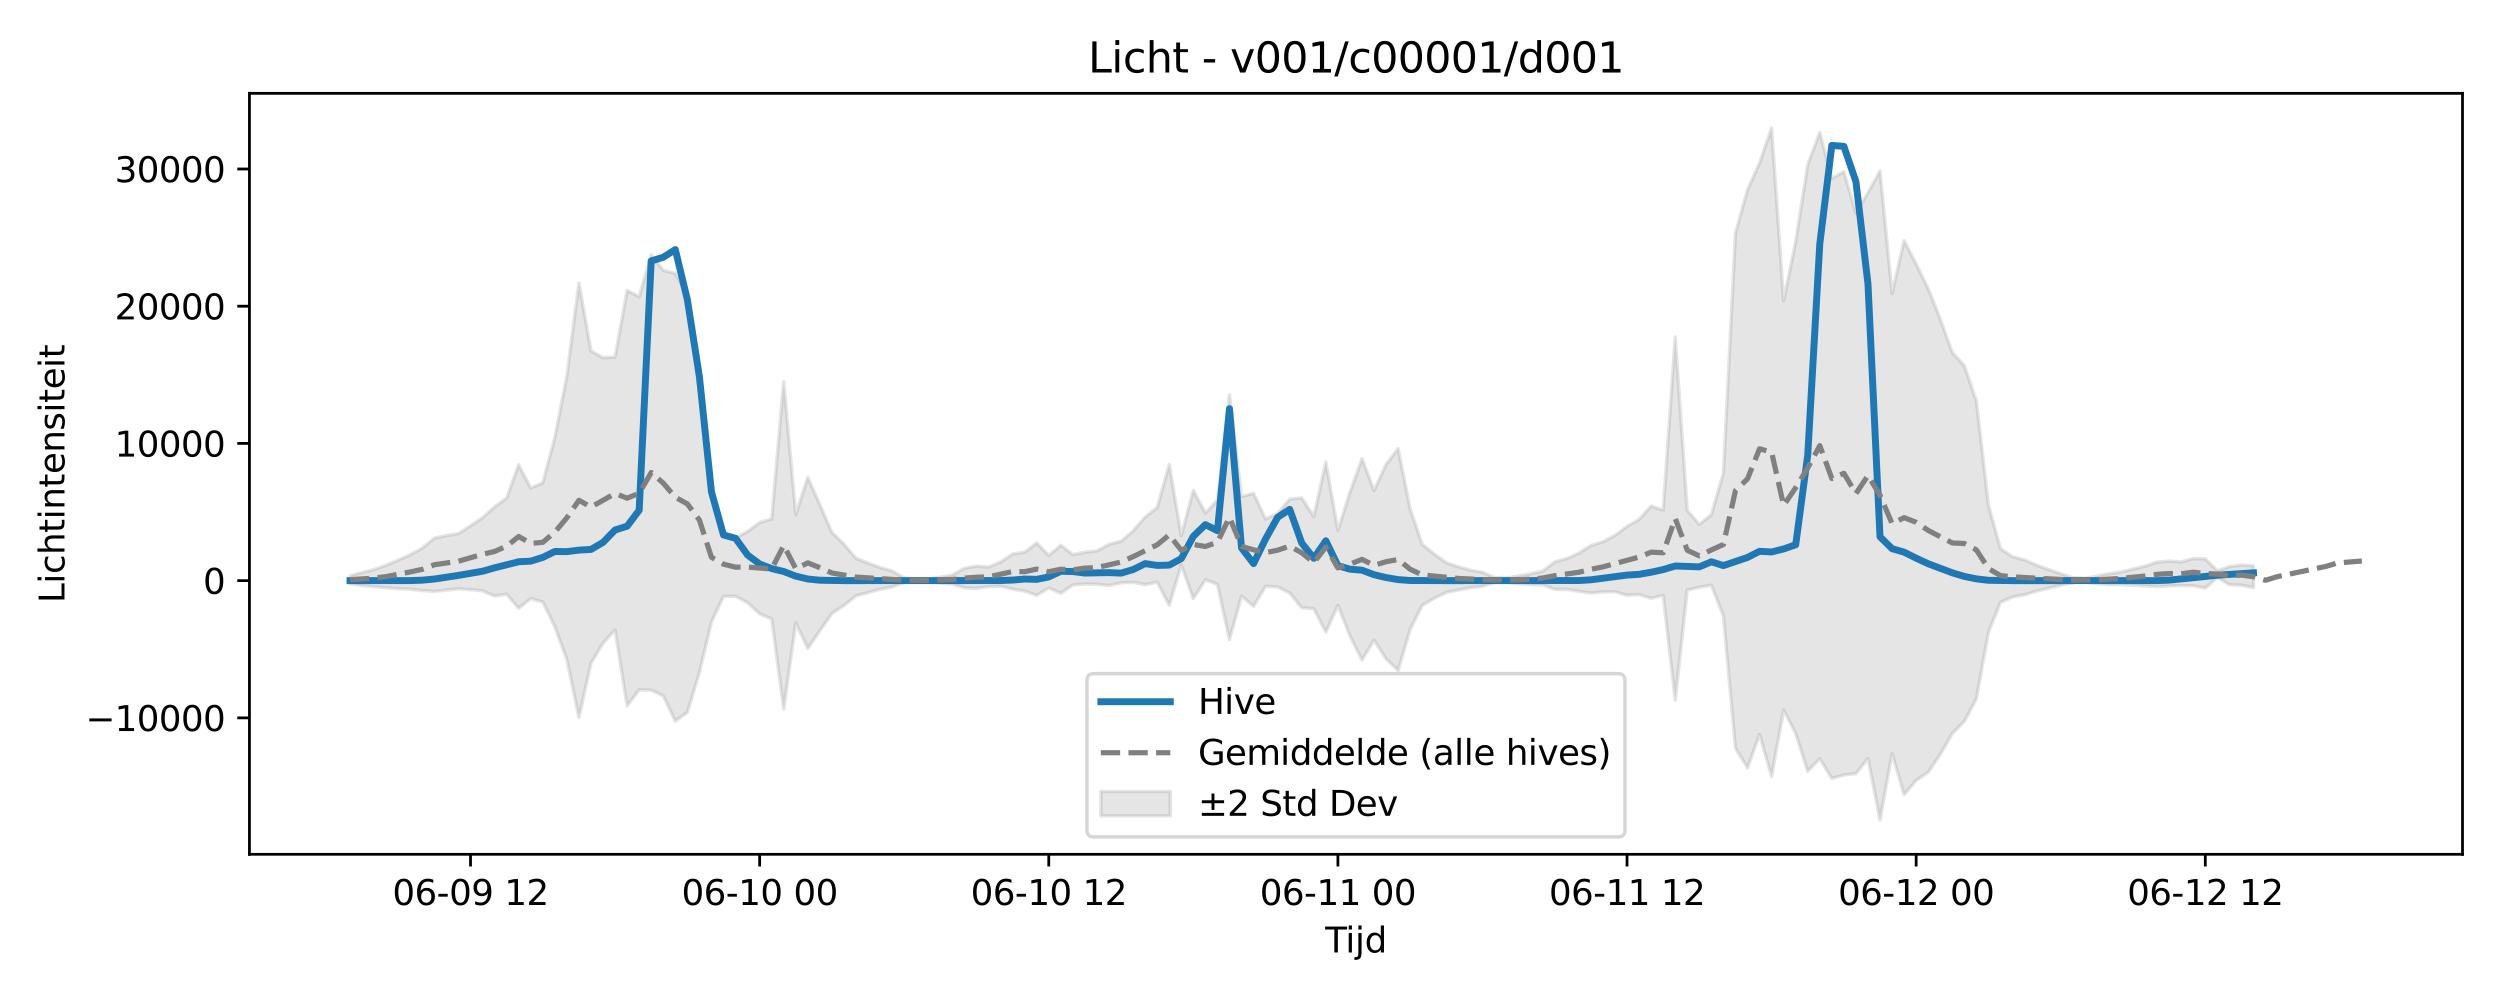 <?xml version="1.0" encoding="utf-8" standalone="no"?>
<!DOCTYPE svg PUBLIC "-//W3C//DTD SVG 1.1//EN"
  "http://www.w3.org/Graphics/SVG/1.1/DTD/svg11.dtd">
<svg xmlns:xlink="http://www.w3.org/1999/xlink" width="720pt" height="288pt" viewBox="0 0 720 288" xmlns="http://www.w3.org/2000/svg" version="1.1">
 <defs>
  <style type="text/css">*{stroke-linejoin: round; stroke-linecap: butt}</style>
 </defs>
 <g id="figure_1">
  <g id="patch_1">
   <path d="M 0 288 
L 720 288 
L 720 0 
L 0 0 
z
" style="fill: #ffffff"/>
  </g>
  <g id="axes_1">
   <g id="patch_2">
    <path d="M 71.84 246.04 
L 709.2 246.04 
L 709.2 26.88 
L 71.84 26.88 
z
" style="fill: #ffffff"/>
   </g>
   <g id="FillBetweenPolyCollection_1">
    <defs>
     <path id="m15d383ecdc" d="M 100.811 -122.163 
L 100.811 -119.938 
L 104.28 -119.339 
L 107.75 -119.047 
L 111.22 -118.704 
L 114.689 -118.435 
L 118.159 -118.318 
L 121.628 -117.921 
L 125.098 -117.66 
L 128.567 -118.062 
L 132.037 -118.404 
L 135.507 -118.17 
L 138.976 -117.842 
L 142.446 -116.323 
L 145.915 -116.858 
L 149.385 -112.813 
L 152.854 -115.601 
L 156.324 -114.621 
L 159.794 -107.516 
L 163.263 -98.007 
L 166.733 -81.301 
L 170.202 -96.968 
L 173.672 -102.759 
L 177.141 -106.575 
L 180.611 -84.689 
L 184.081 -89.339 
L 187.55 -89.216 
L 191.02 -87.573 
L 194.489 -80.332 
L 197.959 -82.809 
L 201.428 -94.296 
L 204.898 -108.825 
L 208.368 -116.256 
L 211.837 -116.268 
L 215.307 -114.409 
L 218.776 -111.232 
L 222.246 -109.732 
L 225.715 -83.785 
L 229.185 -108.635 
L 232.655 -101.252 
L 236.124 -106.351 
L 239.594 -111.32 
L 243.063 -113.618 
L 246.533 -116.384 
L 250.002 -117.323 
L 253.472 -118.284 
L 256.942 -118.949 
L 260.411 -120.265 
L 263.881 -120.665 
L 267.35 -120.515 
L 270.82 -120.106 
L 274.289 -119.78 
L 277.759 -118.713 
L 281.229 -118.544 
L 284.698 -119.074 
L 288.168 -119.181 
L 291.637 -118.316 
L 295.107 -117.759 
L 298.576 -116.568 
L 302.046 -118.663 
L 305.516 -117.148 
L 308.985 -119.533 
L 312.455 -119.796 
L 315.924 -119.753 
L 319.394 -119.366 
L 322.863 -120.15 
L 326.333 -120.284 
L 329.803 -119.636 
L 333.272 -120.352 
L 336.742 -113.669 
L 340.211 -125.321 
L 343.681 -115.589 
L 347.15 -120.995 
L 350.62 -119.711 
L 354.09 -103.768 
L 357.559 -116.313 
L 361.029 -113.395 
L 364.498 -119.156 
L 367.968 -118.956 
L 371.437 -117.203 
L 374.907 -112.973 
L 378.377 -112.69 
L 381.846 -105.928 
L 385.316 -113.674 
L 388.785 -104.868 
L 392.255 -97.905 
L 395.724 -103.635 
L 399.194 -98.203 
L 402.663 -94.904 
L 406.133 -106.728 
L 409.603 -113.658 
L 413.072 -115.709 
L 416.542 -117.357 
L 420.011 -118.071 
L 423.481 -118.718 
L 426.95 -119.13 
L 430.42 -120.244 
L 433.89 -120.297 
L 437.359 -119.891 
L 440.829 -119.635 
L 444.298 -119.537 
L 447.768 -118.25 
L 451.237 -118.256 
L 454.707 -117.683 
L 458.177 -117.222 
L 461.646 -117.522 
L 465.116 -117.557 
L 468.585 -116.569 
L 472.055 -116.745 
L 475.524 -115.696 
L 478.994 -116.514 
L 482.464 -86.362 
L 485.933 -118.044 
L 489.403 -118.854 
L 492.872 -119.461 
L 496.342 -110.591 
L 499.811 -72.503 
L 503.281 -66.881 
L 506.751 -76.47 
L 510.22 -64.392 
L 513.69 -83.495 
L 517.159 -76.757 
L 520.629 -65.857 
L 524.098 -69.492 
L 527.568 -63.813 
L 531.038 -64.791 
L 534.507 -65.173 
L 537.977 -69.572 
L 541.446 -51.922 
L 544.916 -70.927 
L 548.385 -59.123 
L 551.855 -63.233 
L 555.325 -65.597 
L 558.794 -70.747 
L 562.264 -76.752 
L 565.733 -80.268 
L 569.203 -86.766 
L 572.672 -105.938 
L 576.142 -114.533 
L 579.612 -116.061 
L 583.081 -116.709 
L 586.551 -117.748 
L 590.02 -118.6 
L 593.49 -119.431 
L 596.959 -120.247 
L 600.429 -120.376 
L 603.899 -119.915 
L 607.368 -119.635 
L 610.838 -119.608 
L 614.307 -119.455 
L 617.777 -119.24 
L 621.246 -119.054 
L 624.716 -119.245 
L 628.186 -119.356 
L 631.655 -119.299 
L 635.125 -118.608 
L 638.594 -121.724 
L 642.064 -119.616 
L 645.533 -119.489 
L 649.003 -118.737 
L 649.003 -125.069 
L 649.003 -125.069 
L 645.533 -125.258 
L 642.064 -124.803 
L 638.594 -123.606 
L 635.125 -127.064 
L 631.655 -127.111 
L 628.186 -126.172 
L 624.716 -126.403 
L 621.246 -126.119 
L 617.777 -124.944 
L 614.307 -124.093 
L 610.838 -123.247 
L 607.368 -122.781 
L 603.899 -122.061 
L 600.429 -121.453 
L 596.959 -121.613 
L 593.49 -122.753 
L 590.02 -123.965 
L 586.551 -125.214 
L 583.081 -126.737 
L 579.612 -127.687 
L 576.142 -129.929 
L 572.672 -142.568 
L 569.203 -172.483 
L 565.733 -182.667 
L 562.264 -186.506 
L 558.794 -196.104 
L 555.325 -204.88 
L 551.855 -211.941 
L 548.385 -218.704 
L 544.916 -203.494 
L 541.446 -238.794 
L 537.977 -232.511 
L 534.507 -226.569 
L 531.038 -238.579 
L 527.568 -236.599 
L 524.098 -249.809 
L 520.629 -240.629 
L 517.159 -218.347 
L 513.69 -201.383 
L 510.22 -251.158 
L 506.751 -241.03 
L 503.281 -233.328 
L 499.811 -220.851 
L 496.342 -151.782 
L 492.872 -139.776 
L 489.403 -136.964 
L 485.933 -141.01 
L 482.464 -190.943 
L 478.994 -141.087 
L 475.524 -142.257 
L 472.055 -138.391 
L 468.585 -136.416 
L 465.116 -133.79 
L 461.646 -131.968 
L 458.177 -130.89 
L 454.707 -128.692 
L 451.237 -127.137 
L 447.768 -126.167 
L 444.298 -123.507 
L 440.829 -122.76 
L 437.359 -122.122 
L 433.89 -121.555 
L 430.42 -121.651 
L 426.95 -123.2 
L 423.481 -123.793 
L 420.011 -124.74 
L 416.542 -125.947 
L 413.072 -128.44 
L 409.603 -131.211 
L 406.133 -141.386 
L 402.663 -158.827 
L 399.194 -154.246 
L 395.724 -146.726 
L 392.255 -155.893 
L 388.785 -146.22 
L 385.316 -135.236 
L 381.846 -154.937 
L 378.377 -139.243 
L 374.907 -144.595 
L 371.437 -144.249 
L 367.968 -140.149 
L 364.498 -138.518 
L 361.029 -145.912 
L 357.559 -144.991 
L 354.09 -174.309 
L 350.62 -143.999 
L 347.15 -140.229 
L 343.681 -146.783 
L 340.211 -133.711 
L 336.742 -154.253 
L 333.272 -141.842 
L 329.803 -139.089 
L 326.333 -135.083 
L 322.863 -132.103 
L 319.394 -131.243 
L 315.924 -129.313 
L 312.455 -128.977 
L 308.985 -128.276 
L 305.516 -130.97 
L 302.046 -128.018 
L 298.576 -131.621 
L 295.107 -128.949 
L 291.637 -128.46 
L 288.168 -126.133 
L 284.698 -124.674 
L 281.229 -124.971 
L 277.759 -124.327 
L 274.289 -122.395 
L 270.82 -121.778 
L 267.35 -121.162 
L 263.881 -120.973 
L 260.411 -121.556 
L 256.942 -123.54 
L 253.472 -124.545 
L 250.002 -125.837 
L 246.533 -127.213 
L 243.063 -131.268 
L 239.594 -134.643 
L 236.124 -142.66 
L 232.655 -150.548 
L 229.185 -139.777 
L 225.715 -178.04 
L 222.246 -138.544 
L 218.776 -137.52 
L 215.307 -134.947 
L 211.837 -133.043 
L 208.368 -134.782 
L 204.898 -146.193 
L 201.428 -182.143 
L 197.959 -202.944 
L 194.489 -209.273 
L 191.02 -210.144 
L 187.55 -214.612 
L 184.081 -202.549 
L 180.611 -204.363 
L 177.141 -185.18 
L 173.672 -184.973 
L 170.202 -186.962 
L 166.733 -206.527 
L 163.263 -179.765 
L 159.794 -162.011 
L 156.324 -148.994 
L 152.854 -147.387 
L 149.385 -154.165 
L 145.915 -144.556 
L 142.446 -142.025 
L 138.976 -138.918 
L 135.507 -136.577 
L 132.037 -134.333 
L 128.567 -133.733 
L 125.098 -133.042 
L 121.628 -130.152 
L 118.159 -128.24 
L 114.689 -126.704 
L 111.22 -125.2 
L 107.75 -123.958 
L 104.28 -123.12 
L 100.811 -122.163 
z
" style="stroke: #808080; stroke-opacity: 0.2"/>
    </defs>
    <g clip-path="url(#pb822c0c8f6)">
     <use xlink:href="#m15d383ecdc" x="0" y="288" style="fill: #808080; fill-opacity: 0.2; stroke: #808080; stroke-opacity: 0.2"/>
    </g>
   </g>
   <g id="matplotlib.axis_1">
    <g id="xtick_1">
     <g id="line2d_1">
      <defs>
       <path id="md7bb8350fd" d="M 0 0 
L 0 3.5 
" style="stroke: #000000; stroke-width: 0.8"/>
      </defs>
      <g>
       <use xlink:href="#md7bb8350fd" x="135.507" y="246.04" style="stroke: #000000; stroke-width: 0.8"/>
      </g>
     </g>
     <g id="text_1">
      <!-- 06-09 12 -->
      <g transform="translate(113.026 260.638) scale(0.1 -0.1)">
       <defs>
        <path id="DejaVuSans-30" d="M 2034 4250 
Q 1547 4250 1301 3770 
Q 1056 3291 1056 2328 
Q 1056 1369 1301 889 
Q 1547 409 2034 409 
Q 2525 409 2770 889 
Q 3016 1369 3016 2328 
Q 3016 3291 2770 3770 
Q 2525 4250 2034 4250 
z
M 2034 4750 
Q 2819 4750 3233 4129 
Q 3647 3509 3647 2328 
Q 3647 1150 3233 529 
Q 2819 -91 2034 -91 
Q 1250 -91 836 529 
Q 422 1150 422 2328 
Q 422 3509 836 4129 
Q 1250 4750 2034 4750 
z
" transform="scale(0.016)"/>
        <path id="DejaVuSans-36" d="M 2113 2584 
Q 1688 2584 1439 2293 
Q 1191 2003 1191 1497 
Q 1191 994 1439 701 
Q 1688 409 2113 409 
Q 2538 409 2786 701 
Q 3034 994 3034 1497 
Q 3034 2003 2786 2293 
Q 2538 2584 2113 2584 
z
M 3366 4563 
L 3366 3988 
Q 3128 4100 2886 4159 
Q 2644 4219 2406 4219 
Q 1781 4219 1451 3797 
Q 1122 3375 1075 2522 
Q 1259 2794 1537 2939 
Q 1816 3084 2150 3084 
Q 2853 3084 3261 2657 
Q 3669 2231 3669 1497 
Q 3669 778 3244 343 
Q 2819 -91 2113 -91 
Q 1303 -91 875 529 
Q 447 1150 447 2328 
Q 447 3434 972 4092 
Q 1497 4750 2381 4750 
Q 2619 4750 2861 4703 
Q 3103 4656 3366 4563 
z
" transform="scale(0.016)"/>
        <path id="DejaVuSans-2d" d="M 313 2009 
L 1997 2009 
L 1997 1497 
L 313 1497 
L 313 2009 
z
" transform="scale(0.016)"/>
        <path id="DejaVuSans-39" d="M 703 97 
L 703 672 
Q 941 559 1184 500 
Q 1428 441 1663 441 
Q 2288 441 2617 861 
Q 2947 1281 2994 2138 
Q 2813 1869 2534 1725 
Q 2256 1581 1919 1581 
Q 1219 1581 811 2004 
Q 403 2428 403 3163 
Q 403 3881 828 4315 
Q 1253 4750 1959 4750 
Q 2769 4750 3195 4129 
Q 3622 3509 3622 2328 
Q 3622 1225 3098 567 
Q 2575 -91 1691 -91 
Q 1453 -91 1209 -44 
Q 966 3 703 97 
z
M 1959 2075 
Q 2384 2075 2632 2365 
Q 2881 2656 2881 3163 
Q 2881 3666 2632 3958 
Q 2384 4250 1959 4250 
Q 1534 4250 1286 3958 
Q 1038 3666 1038 3163 
Q 1038 2656 1286 2365 
Q 1534 2075 1959 2075 
z
" transform="scale(0.016)"/>
        <path id="DejaVuSans-20" transform="scale(0.016)"/>
        <path id="DejaVuSans-31" d="M 794 531 
L 1825 531 
L 1825 4091 
L 703 3866 
L 703 4441 
L 1819 4666 
L 2450 4666 
L 2450 531 
L 3481 531 
L 3481 0 
L 794 0 
L 794 531 
z
" transform="scale(0.016)"/>
        <path id="DejaVuSans-32" d="M 1228 531 
L 3431 531 
L 3431 0 
L 469 0 
L 469 531 
Q 828 903 1448 1529 
Q 2069 2156 2228 2338 
Q 2531 2678 2651 2914 
Q 2772 3150 2772 3378 
Q 2772 3750 2511 3984 
Q 2250 4219 1831 4219 
Q 1534 4219 1204 4116 
Q 875 4013 500 3803 
L 500 4441 
Q 881 4594 1212 4672 
Q 1544 4750 1819 4750 
Q 2544 4750 2975 4387 
Q 3406 4025 3406 3419 
Q 3406 3131 3298 2873 
Q 3191 2616 2906 2266 
Q 2828 2175 2409 1742 
Q 1991 1309 1228 531 
z
" transform="scale(0.016)"/>
       </defs>
       <use xlink:href="#DejaVuSans-30"/>
       <use xlink:href="#DejaVuSans-36" transform="translate(63.623 0)"/>
       <use xlink:href="#DejaVuSans-2d" transform="translate(127.246 0)"/>
       <use xlink:href="#DejaVuSans-30" transform="translate(163.33 0)"/>
       <use xlink:href="#DejaVuSans-39" transform="translate(226.953 0)"/>
       <use xlink:href="#DejaVuSans-20" transform="translate(290.576 0)"/>
       <use xlink:href="#DejaVuSans-31" transform="translate(322.363 0)"/>
       <use xlink:href="#DejaVuSans-32" transform="translate(385.986 0)"/>
      </g>
     </g>
    </g>
    <g id="xtick_2">
     <g id="line2d_2">
      <g>
       <use xlink:href="#md7bb8350fd" x="218.776" y="246.04" style="stroke: #000000; stroke-width: 0.8"/>
      </g>
     </g>
     <g id="text_2">
      <!-- 06-10 00 -->
      <g transform="translate(196.296 260.638) scale(0.1 -0.1)">
       <use xlink:href="#DejaVuSans-30"/>
       <use xlink:href="#DejaVuSans-36" transform="translate(63.623 0)"/>
       <use xlink:href="#DejaVuSans-2d" transform="translate(127.246 0)"/>
       <use xlink:href="#DejaVuSans-31" transform="translate(163.33 0)"/>
       <use xlink:href="#DejaVuSans-30" transform="translate(226.953 0)"/>
       <use xlink:href="#DejaVuSans-20" transform="translate(290.576 0)"/>
       <use xlink:href="#DejaVuSans-30" transform="translate(322.363 0)"/>
       <use xlink:href="#DejaVuSans-30" transform="translate(385.986 0)"/>
      </g>
     </g>
    </g>
    <g id="xtick_3">
     <g id="line2d_3">
      <g>
       <use xlink:href="#md7bb8350fd" x="302.046" y="246.04" style="stroke: #000000; stroke-width: 0.8"/>
      </g>
     </g>
     <g id="text_3">
      <!-- 06-10 12 -->
      <g transform="translate(279.565 260.638) scale(0.1 -0.1)">
       <use xlink:href="#DejaVuSans-30"/>
       <use xlink:href="#DejaVuSans-36" transform="translate(63.623 0)"/>
       <use xlink:href="#DejaVuSans-2d" transform="translate(127.246 0)"/>
       <use xlink:href="#DejaVuSans-31" transform="translate(163.33 0)"/>
       <use xlink:href="#DejaVuSans-30" transform="translate(226.953 0)"/>
       <use xlink:href="#DejaVuSans-20" transform="translate(290.576 0)"/>
       <use xlink:href="#DejaVuSans-31" transform="translate(322.363 0)"/>
       <use xlink:href="#DejaVuSans-32" transform="translate(385.986 0)"/>
      </g>
     </g>
    </g>
    <g id="xtick_4">
     <g id="line2d_4">
      <g>
       <use xlink:href="#md7bb8350fd" x="385.316" y="246.04" style="stroke: #000000; stroke-width: 0.8"/>
      </g>
     </g>
     <g id="text_4">
      <!-- 06-11 00 -->
      <g transform="translate(362.835 260.638) scale(0.1 -0.1)">
       <use xlink:href="#DejaVuSans-30"/>
       <use xlink:href="#DejaVuSans-36" transform="translate(63.623 0)"/>
       <use xlink:href="#DejaVuSans-2d" transform="translate(127.246 0)"/>
       <use xlink:href="#DejaVuSans-31" transform="translate(163.33 0)"/>
       <use xlink:href="#DejaVuSans-31" transform="translate(226.953 0)"/>
       <use xlink:href="#DejaVuSans-20" transform="translate(290.576 0)"/>
       <use xlink:href="#DejaVuSans-30" transform="translate(322.363 0)"/>
       <use xlink:href="#DejaVuSans-30" transform="translate(385.986 0)"/>
      </g>
     </g>
    </g>
    <g id="xtick_5">
     <g id="line2d_5">
      <g>
       <use xlink:href="#md7bb8350fd" x="468.585" y="246.04" style="stroke: #000000; stroke-width: 0.8"/>
      </g>
     </g>
     <g id="text_5">
      <!-- 06-11 12 -->
      <g transform="translate(446.105 260.638) scale(0.1 -0.1)">
       <use xlink:href="#DejaVuSans-30"/>
       <use xlink:href="#DejaVuSans-36" transform="translate(63.623 0)"/>
       <use xlink:href="#DejaVuSans-2d" transform="translate(127.246 0)"/>
       <use xlink:href="#DejaVuSans-31" transform="translate(163.33 0)"/>
       <use xlink:href="#DejaVuSans-31" transform="translate(226.953 0)"/>
       <use xlink:href="#DejaVuSans-20" transform="translate(290.576 0)"/>
       <use xlink:href="#DejaVuSans-31" transform="translate(322.363 0)"/>
       <use xlink:href="#DejaVuSans-32" transform="translate(385.986 0)"/>
      </g>
     </g>
    </g>
    <g id="xtick_6">
     <g id="line2d_6">
      <g>
       <use xlink:href="#md7bb8350fd" x="551.855" y="246.04" style="stroke: #000000; stroke-width: 0.8"/>
      </g>
     </g>
     <g id="text_6">
      <!-- 06-12 00 -->
      <g transform="translate(529.375 260.638) scale(0.1 -0.1)">
       <use xlink:href="#DejaVuSans-30"/>
       <use xlink:href="#DejaVuSans-36" transform="translate(63.623 0)"/>
       <use xlink:href="#DejaVuSans-2d" transform="translate(127.246 0)"/>
       <use xlink:href="#DejaVuSans-31" transform="translate(163.33 0)"/>
       <use xlink:href="#DejaVuSans-32" transform="translate(226.953 0)"/>
       <use xlink:href="#DejaVuSans-20" transform="translate(290.576 0)"/>
       <use xlink:href="#DejaVuSans-30" transform="translate(322.363 0)"/>
       <use xlink:href="#DejaVuSans-30" transform="translate(385.986 0)"/>
      </g>
     </g>
    </g>
    <g id="xtick_7">
     <g id="line2d_7">
      <g>
       <use xlink:href="#md7bb8350fd" x="635.125" y="246.04" style="stroke: #000000; stroke-width: 0.8"/>
      </g>
     </g>
     <g id="text_7">
      <!-- 06-12 12 -->
      <g transform="translate(612.644 260.638) scale(0.1 -0.1)">
       <use xlink:href="#DejaVuSans-30"/>
       <use xlink:href="#DejaVuSans-36" transform="translate(63.623 0)"/>
       <use xlink:href="#DejaVuSans-2d" transform="translate(127.246 0)"/>
       <use xlink:href="#DejaVuSans-31" transform="translate(163.33 0)"/>
       <use xlink:href="#DejaVuSans-32" transform="translate(226.953 0)"/>
       <use xlink:href="#DejaVuSans-20" transform="translate(290.576 0)"/>
       <use xlink:href="#DejaVuSans-31" transform="translate(322.363 0)"/>
       <use xlink:href="#DejaVuSans-32" transform="translate(385.986 0)"/>
      </g>
     </g>
    </g>
    <g id="text_8">
     <!-- Tijd -->
     <g transform="translate(381.67 274.317) scale(0.1 -0.1)">
      <defs>
       <path id="DejaVuSans-54" d="M -19 4666 
L 3928 4666 
L 3928 4134 
L 2272 4134 
L 2272 0 
L 1638 0 
L 1638 4134 
L -19 4134 
L -19 4666 
z
" transform="scale(0.016)"/>
       <path id="DejaVuSans-69" d="M 603 3500 
L 1178 3500 
L 1178 0 
L 603 0 
L 603 3500 
z
M 603 4863 
L 1178 4863 
L 1178 4134 
L 603 4134 
L 603 4863 
z
" transform="scale(0.016)"/>
       <path id="DejaVuSans-6a" d="M 603 3500 
L 1178 3500 
L 1178 -63 
Q 1178 -731 923 -1031 
Q 669 -1331 103 -1331 
L -116 -1331 
L -116 -844 
L 38 -844 
Q 366 -844 484 -692 
Q 603 -541 603 -63 
L 603 3500 
z
M 603 4863 
L 1178 4863 
L 1178 4134 
L 603 4134 
L 603 4863 
z
" transform="scale(0.016)"/>
       <path id="DejaVuSans-64" d="M 2906 2969 
L 2906 4863 
L 3481 4863 
L 3481 0 
L 2906 0 
L 2906 525 
Q 2725 213 2448 61 
Q 2172 -91 1784 -91 
Q 1150 -91 751 415 
Q 353 922 353 1747 
Q 353 2572 751 3078 
Q 1150 3584 1784 3584 
Q 2172 3584 2448 3432 
Q 2725 3281 2906 2969 
z
M 947 1747 
Q 947 1113 1208 752 
Q 1469 391 1925 391 
Q 2381 391 2643 752 
Q 2906 1113 2906 1747 
Q 2906 2381 2643 2742 
Q 2381 3103 1925 3103 
Q 1469 3103 1208 2742 
Q 947 2381 947 1747 
z
" transform="scale(0.016)"/>
      </defs>
      <use xlink:href="#DejaVuSans-54"/>
      <use xlink:href="#DejaVuSans-69" transform="translate(57.959 0)"/>
      <use xlink:href="#DejaVuSans-6a" transform="translate(85.742 0)"/>
      <use xlink:href="#DejaVuSans-64" transform="translate(113.525 0)"/>
     </g>
    </g>
   </g>
   <g id="matplotlib.axis_2">
    <g id="ytick_1">
     <g id="line2d_8">
      <defs>
       <path id="md1714c59f4" d="M 0 0 
L -3.5 0 
" style="stroke: #000000; stroke-width: 0.8"/>
      </defs>
      <g>
       <use xlink:href="#md1714c59f4" x="71.84" y="206.743" style="stroke: #000000; stroke-width: 0.8"/>
      </g>
     </g>
     <g id="text_9">
      <!-- −10000 -->
      <g transform="translate(24.648 210.542) scale(0.1 -0.1)">
       <defs>
        <path id="DejaVuSans-2212" d="M 678 2272 
L 4684 2272 
L 4684 1741 
L 678 1741 
L 678 2272 
z
" transform="scale(0.016)"/>
       </defs>
       <use xlink:href="#DejaVuSans-2212"/>
       <use xlink:href="#DejaVuSans-31" transform="translate(83.789 0)"/>
       <use xlink:href="#DejaVuSans-30" transform="translate(147.412 0)"/>
       <use xlink:href="#DejaVuSans-30" transform="translate(211.035 0)"/>
       <use xlink:href="#DejaVuSans-30" transform="translate(274.658 0)"/>
       <use xlink:href="#DejaVuSans-30" transform="translate(338.281 0)"/>
      </g>
     </g>
    </g>
    <g id="ytick_2">
     <g id="line2d_9">
      <g>
       <use xlink:href="#md1714c59f4" x="71.84" y="167.224" style="stroke: #000000; stroke-width: 0.8"/>
      </g>
     </g>
     <g id="text_10">
      <!-- 0 -->
      <g transform="translate(58.477 171.024) scale(0.1 -0.1)">
       <use xlink:href="#DejaVuSans-30"/>
      </g>
     </g>
    </g>
    <g id="ytick_3">
     <g id="line2d_10">
      <g>
       <use xlink:href="#md1714c59f4" x="71.84" y="127.706" style="stroke: #000000; stroke-width: 0.8"/>
      </g>
     </g>
     <g id="text_11">
      <!-- 10000 -->
      <g transform="translate(33.028 131.505) scale(0.1 -0.1)">
       <use xlink:href="#DejaVuSans-31"/>
       <use xlink:href="#DejaVuSans-30" transform="translate(63.623 0)"/>
       <use xlink:href="#DejaVuSans-30" transform="translate(127.246 0)"/>
       <use xlink:href="#DejaVuSans-30" transform="translate(190.869 0)"/>
       <use xlink:href="#DejaVuSans-30" transform="translate(254.492 0)"/>
      </g>
     </g>
    </g>
    <g id="ytick_4">
     <g id="line2d_11">
      <g>
       <use xlink:href="#md1714c59f4" x="71.84" y="88.187" style="stroke: #000000; stroke-width: 0.8"/>
      </g>
     </g>
     <g id="text_12">
      <!-- 20000 -->
      <g transform="translate(33.028 91.986) scale(0.1 -0.1)">
       <use xlink:href="#DejaVuSans-32"/>
       <use xlink:href="#DejaVuSans-30" transform="translate(63.623 0)"/>
       <use xlink:href="#DejaVuSans-30" transform="translate(127.246 0)"/>
       <use xlink:href="#DejaVuSans-30" transform="translate(190.869 0)"/>
       <use xlink:href="#DejaVuSans-30" transform="translate(254.492 0)"/>
      </g>
     </g>
    </g>
    <g id="ytick_5">
     <g id="line2d_12">
      <g>
       <use xlink:href="#md1714c59f4" x="71.84" y="48.669" style="stroke: #000000; stroke-width: 0.8"/>
      </g>
     </g>
     <g id="text_13">
      <!-- 30000 -->
      <g transform="translate(33.028 52.468) scale(0.1 -0.1)">
       <defs>
        <path id="DejaVuSans-33" d="M 2597 2516 
Q 3050 2419 3304 2112 
Q 3559 1806 3559 1356 
Q 3559 666 3084 287 
Q 2609 -91 1734 -91 
Q 1441 -91 1130 -33 
Q 819 25 488 141 
L 488 750 
Q 750 597 1062 519 
Q 1375 441 1716 441 
Q 2309 441 2620 675 
Q 2931 909 2931 1356 
Q 2931 1769 2642 2001 
Q 2353 2234 1838 2234 
L 1294 2234 
L 1294 2753 
L 1863 2753 
Q 2328 2753 2575 2939 
Q 2822 3125 2822 3475 
Q 2822 3834 2567 4026 
Q 2313 4219 1838 4219 
Q 1578 4219 1281 4162 
Q 984 4106 628 3988 
L 628 4550 
Q 988 4650 1302 4700 
Q 1616 4750 1894 4750 
Q 2613 4750 3031 4423 
Q 3450 4097 3450 3541 
Q 3450 3153 3228 2886 
Q 3006 2619 2597 2516 
z
" transform="scale(0.016)"/>
       </defs>
       <use xlink:href="#DejaVuSans-33"/>
       <use xlink:href="#DejaVuSans-30" transform="translate(63.623 0)"/>
       <use xlink:href="#DejaVuSans-30" transform="translate(127.246 0)"/>
       <use xlink:href="#DejaVuSans-30" transform="translate(190.869 0)"/>
       <use xlink:href="#DejaVuSans-30" transform="translate(254.492 0)"/>
      </g>
     </g>
    </g>
    <g id="text_14">
     <!-- Lichtintensiteit -->
     <g transform="translate(18.568 173.656) rotate(-90) scale(0.1 -0.1)">
      <defs>
       <path id="DejaVuSans-4c" d="M 628 4666 
L 1259 4666 
L 1259 531 
L 3531 531 
L 3531 0 
L 628 0 
L 628 4666 
z
" transform="scale(0.016)"/>
       <path id="DejaVuSans-63" d="M 3122 3366 
L 3122 2828 
Q 2878 2963 2633 3030 
Q 2388 3097 2138 3097 
Q 1578 3097 1268 2742 
Q 959 2388 959 1747 
Q 959 1106 1268 751 
Q 1578 397 2138 397 
Q 2388 397 2633 464 
Q 2878 531 3122 666 
L 3122 134 
Q 2881 22 2623 -34 
Q 2366 -91 2075 -91 
Q 1284 -91 818 406 
Q 353 903 353 1747 
Q 353 2603 823 3093 
Q 1294 3584 2113 3584 
Q 2378 3584 2631 3529 
Q 2884 3475 3122 3366 
z
" transform="scale(0.016)"/>
       <path id="DejaVuSans-68" d="M 3513 2113 
L 3513 0 
L 2938 0 
L 2938 2094 
Q 2938 2591 2744 2837 
Q 2550 3084 2163 3084 
Q 1697 3084 1428 2787 
Q 1159 2491 1159 1978 
L 1159 0 
L 581 0 
L 581 4863 
L 1159 4863 
L 1159 2956 
Q 1366 3272 1645 3428 
Q 1925 3584 2291 3584 
Q 2894 3584 3203 3211 
Q 3513 2838 3513 2113 
z
" transform="scale(0.016)"/>
       <path id="DejaVuSans-74" d="M 1172 4494 
L 1172 3500 
L 2356 3500 
L 2356 3053 
L 1172 3053 
L 1172 1153 
Q 1172 725 1289 603 
Q 1406 481 1766 481 
L 2356 481 
L 2356 0 
L 1766 0 
Q 1100 0 847 248 
Q 594 497 594 1153 
L 594 3053 
L 172 3053 
L 172 3500 
L 594 3500 
L 594 4494 
L 1172 4494 
z
" transform="scale(0.016)"/>
       <path id="DejaVuSans-6e" d="M 3513 2113 
L 3513 0 
L 2938 0 
L 2938 2094 
Q 2938 2591 2744 2837 
Q 2550 3084 2163 3084 
Q 1697 3084 1428 2787 
Q 1159 2491 1159 1978 
L 1159 0 
L 581 0 
L 581 3500 
L 1159 3500 
L 1159 2956 
Q 1366 3272 1645 3428 
Q 1925 3584 2291 3584 
Q 2894 3584 3203 3211 
Q 3513 2838 3513 2113 
z
" transform="scale(0.016)"/>
       <path id="DejaVuSans-65" d="M 3597 1894 
L 3597 1613 
L 953 1613 
Q 991 1019 1311 708 
Q 1631 397 2203 397 
Q 2534 397 2845 478 
Q 3156 559 3463 722 
L 3463 178 
Q 3153 47 2828 -22 
Q 2503 -91 2169 -91 
Q 1331 -91 842 396 
Q 353 884 353 1716 
Q 353 2575 817 3079 
Q 1281 3584 2069 3584 
Q 2775 3584 3186 3129 
Q 3597 2675 3597 1894 
z
M 3022 2063 
Q 3016 2534 2758 2815 
Q 2500 3097 2075 3097 
Q 1594 3097 1305 2825 
Q 1016 2553 972 2059 
L 3022 2063 
z
" transform="scale(0.016)"/>
       <path id="DejaVuSans-73" d="M 2834 3397 
L 2834 2853 
Q 2591 2978 2328 3040 
Q 2066 3103 1784 3103 
Q 1356 3103 1142 2972 
Q 928 2841 928 2578 
Q 928 2378 1081 2264 
Q 1234 2150 1697 2047 
L 1894 2003 
Q 2506 1872 2764 1633 
Q 3022 1394 3022 966 
Q 3022 478 2636 193 
Q 2250 -91 1575 -91 
Q 1294 -91 989 -36 
Q 684 19 347 128 
L 347 722 
Q 666 556 975 473 
Q 1284 391 1588 391 
Q 1994 391 2212 530 
Q 2431 669 2431 922 
Q 2431 1156 2273 1281 
Q 2116 1406 1581 1522 
L 1381 1569 
Q 847 1681 609 1914 
Q 372 2147 372 2553 
Q 372 3047 722 3315 
Q 1072 3584 1716 3584 
Q 2034 3584 2315 3537 
Q 2597 3491 2834 3397 
z
" transform="scale(0.016)"/>
      </defs>
      <use xlink:href="#DejaVuSans-4c"/>
      <use xlink:href="#DejaVuSans-69" transform="translate(55.713 0)"/>
      <use xlink:href="#DejaVuSans-63" transform="translate(83.496 0)"/>
      <use xlink:href="#DejaVuSans-68" transform="translate(138.477 0)"/>
      <use xlink:href="#DejaVuSans-74" transform="translate(201.855 0)"/>
      <use xlink:href="#DejaVuSans-69" transform="translate(241.064 0)"/>
      <use xlink:href="#DejaVuSans-6e" transform="translate(268.848 0)"/>
      <use xlink:href="#DejaVuSans-74" transform="translate(332.227 0)"/>
      <use xlink:href="#DejaVuSans-65" transform="translate(371.436 0)"/>
      <use xlink:href="#DejaVuSans-6e" transform="translate(432.959 0)"/>
      <use xlink:href="#DejaVuSans-73" transform="translate(496.338 0)"/>
      <use xlink:href="#DejaVuSans-69" transform="translate(548.438 0)"/>
      <use xlink:href="#DejaVuSans-74" transform="translate(576.221 0)"/>
      <use xlink:href="#DejaVuSans-65" transform="translate(615.43 0)"/>
      <use xlink:href="#DejaVuSans-69" transform="translate(676.953 0)"/>
      <use xlink:href="#DejaVuSans-74" transform="translate(704.736 0)"/>
     </g>
    </g>
   </g>
   <g id="line2d_13">
    <path d="M 100.811 167.224 
L 118.159 167.205 
L 121.628 167.087 
L 125.098 166.76 
L 132.037 165.714 
L 138.976 164.52 
L 142.446 163.527 
L 149.385 161.785 
L 152.854 161.616 
L 156.324 160.525 
L 159.794 158.828 
L 163.263 158.872 
L 166.733 158.429 
L 170.202 158.24 
L 173.672 156.205 
L 177.141 152.637 
L 180.611 151.542 
L 184.081 146.951 
L 187.55 75.146 
L 191.02 74.091 
L 194.489 71.887 
L 197.959 86.29 
L 201.428 108.477 
L 204.898 141.659 
L 208.368 154.078 
L 211.837 155.025 
L 215.307 159.838 
L 218.776 162.43 
L 222.246 163.754 
L 225.715 164.599 
L 229.185 165.928 
L 232.655 166.755 
L 236.124 167.103 
L 243.063 167.224 
L 288.168 167.195 
L 291.637 167.055 
L 295.107 166.762 
L 298.576 166.851 
L 302.046 166.152 
L 305.516 164.532 
L 308.985 164.608 
L 312.455 165.038 
L 319.394 164.913 
L 322.863 165.058 
L 326.333 164.034 
L 329.803 162.319 
L 333.272 162.841 
L 336.742 162.75 
L 340.211 160.882 
L 343.681 154.456 
L 347.15 151.098 
L 350.62 152.834 
L 354.09 117.702 
L 357.559 157.805 
L 361.029 162.319 
L 364.498 155.182 
L 367.968 148.972 
L 371.437 146.695 
L 374.907 156.405 
L 378.377 160.782 
L 381.846 155.75 
L 385.316 162.926 
L 388.785 163.926 
L 392.255 164.218 
L 395.724 165.516 
L 399.194 166.343 
L 402.663 166.926 
L 406.133 167.184 
L 416.542 167.224 
L 454.707 167.195 
L 458.177 166.982 
L 468.585 165.625 
L 472.055 165.408 
L 475.524 164.801 
L 478.994 164.043 
L 482.464 163.006 
L 489.403 163.256 
L 492.872 161.791 
L 496.342 162.897 
L 503.281 160.541 
L 506.751 158.782 
L 510.22 158.962 
L 513.69 158.096 
L 517.159 156.892 
L 520.629 131.045 
L 524.098 70.253 
L 527.568 41.877 
L 531.038 42.154 
L 534.507 52.291 
L 537.977 81.768 
L 541.446 154.6 
L 544.916 158.017 
L 548.385 159.02 
L 551.855 160.755 
L 555.325 162.363 
L 562.264 164.966 
L 565.733 166.012 
L 569.203 166.721 
L 572.672 167.128 
L 579.612 167.224 
L 621.246 167.215 
L 624.716 167.074 
L 638.594 165.668 
L 649.003 164.977 
L 649.003 164.977 
" clip-path="url(#pb822c0c8f6)" style="fill: none; stroke: #1f77b4; stroke-width: 2; stroke-linecap: square"/>
   </g>
   <g id="line2d_14">
    <path d="M 100.811 166.949 
L 107.75 166.498 
L 111.22 166.048 
L 118.159 164.721 
L 121.628 163.963 
L 125.098 162.649 
L 132.037 161.631 
L 138.976 159.62 
L 142.446 158.826 
L 145.915 157.293 
L 149.385 154.511 
L 152.854 156.506 
L 156.324 156.192 
L 159.794 153.236 
L 163.263 149.114 
L 166.733 144.086 
L 170.202 146.035 
L 177.141 142.123 
L 180.611 143.474 
L 184.081 142.056 
L 187.55 136.086 
L 191.02 139.142 
L 194.489 143.197 
L 197.959 145.123 
L 201.428 149.781 
L 204.898 160.491 
L 208.368 162.481 
L 211.837 163.344 
L 215.307 163.322 
L 222.246 163.862 
L 225.715 157.087 
L 229.185 163.794 
L 232.655 162.1 
L 236.124 163.494 
L 239.594 165.018 
L 246.533 166.201 
L 260.411 167.089 
L 267.35 167.162 
L 274.289 166.912 
L 277.759 166.48 
L 281.229 166.242 
L 284.698 166.126 
L 291.637 164.612 
L 295.107 164.646 
L 298.576 163.906 
L 302.046 164.659 
L 305.516 163.941 
L 308.985 164.096 
L 312.455 163.613 
L 315.924 163.467 
L 322.863 161.874 
L 326.333 160.317 
L 333.272 156.903 
L 336.742 154.039 
L 340.211 158.484 
L 343.681 156.814 
L 347.15 157.388 
L 350.62 156.145 
L 354.09 148.962 
L 357.559 157.348 
L 361.029 158.346 
L 364.498 159.163 
L 367.968 158.448 
L 371.437 157.274 
L 374.907 159.216 
L 378.377 162.034 
L 381.846 157.567 
L 385.316 163.545 
L 388.785 162.456 
L 392.255 161.101 
L 395.724 162.819 
L 399.194 161.776 
L 402.663 161.135 
L 406.133 163.943 
L 409.603 165.566 
L 420.011 166.594 
L 430.42 167.052 
L 437.359 166.993 
L 440.829 166.802 
L 444.298 166.478 
L 447.768 165.792 
L 454.707 164.813 
L 458.177 163.944 
L 461.646 163.255 
L 472.055 160.432 
L 475.524 159.023 
L 478.994 159.199 
L 482.464 149.348 
L 485.933 158.473 
L 489.403 160.091 
L 492.872 158.381 
L 496.342 156.813 
L 499.811 141.323 
L 503.281 137.895 
L 506.751 129.25 
L 510.22 130.225 
L 513.69 145.561 
L 517.159 140.448 
L 520.629 134.757 
L 524.098 128.349 
L 527.568 137.794 
L 531.038 136.315 
L 534.507 142.129 
L 537.977 136.958 
L 541.446 142.642 
L 544.916 150.789 
L 548.385 149.086 
L 551.855 150.413 
L 555.325 152.761 
L 562.264 156.371 
L 565.733 156.533 
L 569.203 158.376 
L 572.672 163.747 
L 576.142 165.769 
L 579.612 166.126 
L 586.551 166.519 
L 596.959 167.07 
L 603.899 167.012 
L 610.838 166.573 
L 617.777 165.908 
L 621.246 165.413 
L 624.716 165.176 
L 628.186 165.236 
L 631.655 164.795 
L 635.125 165.164 
L 638.594 165.335 
L 642.064 165.79 
L 645.533 165.626 
L 649.003 166.097 
L 652.473 167.109 
L 655.942 166.057 
L 669.82 163.128 
L 673.29 162.117 
L 680.229 161.57 
L 680.229 161.57 
" clip-path="url(#pb822c0c8f6)" style="fill: none; stroke-dasharray: 5.55,2.4; stroke-dashoffset: 0; stroke: #808080; stroke-width: 1.5"/>
   </g>
   <g id="patch_3">
    <path d="M 71.84 246.04 
L 71.84 26.88 
" style="fill: none; stroke: #000000; stroke-width: 0.8; stroke-linejoin: miter; stroke-linecap: square"/>
   </g>
   <g id="patch_4">
    <path d="M 709.2 246.04 
L 709.2 26.88 
" style="fill: none; stroke: #000000; stroke-width: 0.8; stroke-linejoin: miter; stroke-linecap: square"/>
   </g>
   <g id="patch_5">
    <path d="M 71.84 246.04 
L 709.2 246.04 
" style="fill: none; stroke: #000000; stroke-width: 0.8; stroke-linejoin: miter; stroke-linecap: square"/>
   </g>
   <g id="patch_6">
    <path d="M 71.84 26.88 
L 709.2 26.88 
" style="fill: none; stroke: #000000; stroke-width: 0.8; stroke-linejoin: miter; stroke-linecap: square"/>
   </g>
   <g id="text_15">
    <!-- Licht - v001/c00001/d001 -->
    <g transform="translate(313.383 20.88) scale(0.12 -0.12)">
     <defs>
      <path id="DejaVuSans-76" d="M 191 3500 
L 800 3500 
L 1894 563 
L 2988 3500 
L 3597 3500 
L 2284 0 
L 1503 0 
L 191 3500 
z
" transform="scale(0.016)"/>
      <path id="DejaVuSans-2f" d="M 1625 4666 
L 2156 4666 
L 531 -594 
L 0 -594 
L 1625 4666 
z
" transform="scale(0.016)"/>
     </defs>
     <use xlink:href="#DejaVuSans-4c"/>
     <use xlink:href="#DejaVuSans-69" transform="translate(55.713 0)"/>
     <use xlink:href="#DejaVuSans-63" transform="translate(83.496 0)"/>
     <use xlink:href="#DejaVuSans-68" transform="translate(138.477 0)"/>
     <use xlink:href="#DejaVuSans-74" transform="translate(201.855 0)"/>
     <use xlink:href="#DejaVuSans-20" transform="translate(241.064 0)"/>
     <use xlink:href="#DejaVuSans-2d" transform="translate(272.852 0)"/>
     <use xlink:href="#DejaVuSans-20" transform="translate(308.936 0)"/>
     <use xlink:href="#DejaVuSans-76" transform="translate(340.723 0)"/>
     <use xlink:href="#DejaVuSans-30" transform="translate(399.902 0)"/>
     <use xlink:href="#DejaVuSans-30" transform="translate(463.525 0)"/>
     <use xlink:href="#DejaVuSans-31" transform="translate(527.148 0)"/>
     <use xlink:href="#DejaVuSans-2f" transform="translate(590.771 0)"/>
     <use xlink:href="#DejaVuSans-63" transform="translate(624.463 0)"/>
     <use xlink:href="#DejaVuSans-30" transform="translate(679.443 0)"/>
     <use xlink:href="#DejaVuSans-30" transform="translate(743.066 0)"/>
     <use xlink:href="#DejaVuSans-30" transform="translate(806.689 0)"/>
     <use xlink:href="#DejaVuSans-30" transform="translate(870.312 0)"/>
     <use xlink:href="#DejaVuSans-31" transform="translate(933.936 0)"/>
     <use xlink:href="#DejaVuSans-2f" transform="translate(997.559 0)"/>
     <use xlink:href="#DejaVuSans-64" transform="translate(1031.25 0)"/>
     <use xlink:href="#DejaVuSans-30" transform="translate(1094.727 0)"/>
     <use xlink:href="#DejaVuSans-30" transform="translate(1158.35 0)"/>
     <use xlink:href="#DejaVuSans-31" transform="translate(1221.973 0)"/>
    </g>
   </g>
   <g id="legend_1">
    <g id="patch_7">
     <path d="M 315.048 241.04 
L 465.992 241.04 
Q 467.992 241.04 467.992 239.04 
L 467.992 196.006 
Q 467.992 194.006 465.992 194.006 
L 315.048 194.006 
Q 313.048 194.006 313.048 196.006 
L 313.048 239.04 
Q 313.048 241.04 315.048 241.04 
z
" style="fill: #ffffff; opacity: 0.8; stroke: #cccccc; stroke-linejoin: miter"/>
    </g>
    <g id="line2d_15">
     <path d="M 317.048 202.104 
L 327.048 202.104 
L 337.048 202.104 
" style="fill: none; stroke: #1f77b4; stroke-width: 2; stroke-linecap: square"/>
    </g>
    <g id="text_16">
     <!-- Hive -->
     <g transform="translate(345.048 205.604) scale(0.1 -0.1)">
      <defs>
       <path id="DejaVuSans-48" d="M 628 4666 
L 1259 4666 
L 1259 2753 
L 3553 2753 
L 3553 4666 
L 4184 4666 
L 4184 0 
L 3553 0 
L 3553 2222 
L 1259 2222 
L 1259 0 
L 628 0 
L 628 4666 
z
" transform="scale(0.016)"/>
      </defs>
      <use xlink:href="#DejaVuSans-48"/>
      <use xlink:href="#DejaVuSans-69" transform="translate(75.195 0)"/>
      <use xlink:href="#DejaVuSans-76" transform="translate(102.979 0)"/>
      <use xlink:href="#DejaVuSans-65" transform="translate(162.158 0)"/>
     </g>
    </g>
    <g id="line2d_16">
     <path d="M 317.048 216.782 
L 327.048 216.782 
L 337.048 216.782 
" style="fill: none; stroke-dasharray: 5.55,2.4; stroke-dashoffset: 0; stroke: #808080; stroke-width: 1.5"/>
    </g>
    <g id="text_17">
     <!-- Gemiddelde (alle hives) -->
     <g transform="translate(345.048 220.282) scale(0.1 -0.1)">
      <defs>
       <path id="DejaVuSans-47" d="M 3809 666 
L 3809 1919 
L 2778 1919 
L 2778 2438 
L 4434 2438 
L 4434 434 
Q 4069 175 3628 42 
Q 3188 -91 2688 -91 
Q 1594 -91 976 548 
Q 359 1188 359 2328 
Q 359 3472 976 4111 
Q 1594 4750 2688 4750 
Q 3144 4750 3555 4637 
Q 3966 4525 4313 4306 
L 4313 3634 
Q 3963 3931 3569 4081 
Q 3175 4231 2741 4231 
Q 1884 4231 1454 3753 
Q 1025 3275 1025 2328 
Q 1025 1384 1454 906 
Q 1884 428 2741 428 
Q 3075 428 3337 486 
Q 3600 544 3809 666 
z
" transform="scale(0.016)"/>
       <path id="DejaVuSans-6d" d="M 3328 2828 
Q 3544 3216 3844 3400 
Q 4144 3584 4550 3584 
Q 5097 3584 5394 3201 
Q 5691 2819 5691 2113 
L 5691 0 
L 5113 0 
L 5113 2094 
Q 5113 2597 4934 2840 
Q 4756 3084 4391 3084 
Q 3944 3084 3684 2787 
Q 3425 2491 3425 1978 
L 3425 0 
L 2847 0 
L 2847 2094 
Q 2847 2600 2669 2842 
Q 2491 3084 2119 3084 
Q 1678 3084 1418 2786 
Q 1159 2488 1159 1978 
L 1159 0 
L 581 0 
L 581 3500 
L 1159 3500 
L 1159 2956 
Q 1356 3278 1631 3431 
Q 1906 3584 2284 3584 
Q 2666 3584 2933 3390 
Q 3200 3197 3328 2828 
z
" transform="scale(0.016)"/>
       <path id="DejaVuSans-6c" d="M 603 4863 
L 1178 4863 
L 1178 0 
L 603 0 
L 603 4863 
z
" transform="scale(0.016)"/>
       <path id="DejaVuSans-28" d="M 1984 4856 
Q 1566 4138 1362 3434 
Q 1159 2731 1159 2009 
Q 1159 1288 1364 580 
Q 1569 -128 1984 -844 
L 1484 -844 
Q 1016 -109 783 600 
Q 550 1309 550 2009 
Q 550 2706 781 3412 
Q 1013 4119 1484 4856 
L 1984 4856 
z
" transform="scale(0.016)"/>
       <path id="DejaVuSans-61" d="M 2194 1759 
Q 1497 1759 1228 1600 
Q 959 1441 959 1056 
Q 959 750 1161 570 
Q 1363 391 1709 391 
Q 2188 391 2477 730 
Q 2766 1069 2766 1631 
L 2766 1759 
L 2194 1759 
z
M 3341 1997 
L 3341 0 
L 2766 0 
L 2766 531 
Q 2569 213 2275 61 
Q 1981 -91 1556 -91 
Q 1019 -91 701 211 
Q 384 513 384 1019 
Q 384 1609 779 1909 
Q 1175 2209 1959 2209 
L 2766 2209 
L 2766 2266 
Q 2766 2663 2505 2880 
Q 2244 3097 1772 3097 
Q 1472 3097 1187 3025 
Q 903 2953 641 2809 
L 641 3341 
Q 956 3463 1253 3523 
Q 1550 3584 1831 3584 
Q 2591 3584 2966 3190 
Q 3341 2797 3341 1997 
z
" transform="scale(0.016)"/>
       <path id="DejaVuSans-29" d="M 513 4856 
L 1013 4856 
Q 1481 4119 1714 3412 
Q 1947 2706 1947 2009 
Q 1947 1309 1714 600 
Q 1481 -109 1013 -844 
L 513 -844 
Q 928 -128 1133 580 
Q 1338 1288 1338 2009 
Q 1338 2731 1133 3434 
Q 928 4138 513 4856 
z
" transform="scale(0.016)"/>
      </defs>
      <use xlink:href="#DejaVuSans-47"/>
      <use xlink:href="#DejaVuSans-65" transform="translate(77.49 0)"/>
      <use xlink:href="#DejaVuSans-6d" transform="translate(139.014 0)"/>
      <use xlink:href="#DejaVuSans-69" transform="translate(236.426 0)"/>
      <use xlink:href="#DejaVuSans-64" transform="translate(264.209 0)"/>
      <use xlink:href="#DejaVuSans-64" transform="translate(327.686 0)"/>
      <use xlink:href="#DejaVuSans-65" transform="translate(391.162 0)"/>
      <use xlink:href="#DejaVuSans-6c" transform="translate(452.686 0)"/>
      <use xlink:href="#DejaVuSans-64" transform="translate(480.469 0)"/>
      <use xlink:href="#DejaVuSans-65" transform="translate(543.945 0)"/>
      <use xlink:href="#DejaVuSans-20" transform="translate(605.469 0)"/>
      <use xlink:href="#DejaVuSans-28" transform="translate(637.256 0)"/>
      <use xlink:href="#DejaVuSans-61" transform="translate(676.27 0)"/>
      <use xlink:href="#DejaVuSans-6c" transform="translate(737.549 0)"/>
      <use xlink:href="#DejaVuSans-6c" transform="translate(765.332 0)"/>
      <use xlink:href="#DejaVuSans-65" transform="translate(793.115 0)"/>
      <use xlink:href="#DejaVuSans-20" transform="translate(854.639 0)"/>
      <use xlink:href="#DejaVuSans-68" transform="translate(886.426 0)"/>
      <use xlink:href="#DejaVuSans-69" transform="translate(949.805 0)"/>
      <use xlink:href="#DejaVuSans-76" transform="translate(977.588 0)"/>
      <use xlink:href="#DejaVuSans-65" transform="translate(1036.768 0)"/>
      <use xlink:href="#DejaVuSans-73" transform="translate(1098.291 0)"/>
      <use xlink:href="#DejaVuSans-29" transform="translate(1150.391 0)"/>
     </g>
    </g>
    <g id="patch_8">
     <path d="M 317.048 234.96 
L 337.048 234.96 
L 337.048 227.96 
L 317.048 227.96 
z
" style="fill: #808080; fill-opacity: 0.2; stroke: #808080; stroke-opacity: 0.2; stroke-linejoin: miter"/>
    </g>
    <g id="text_18">
     <!-- ±2 Std Dev -->
     <g transform="translate(345.048 234.96) scale(0.1 -0.1)">
      <defs>
       <path id="DejaVuSans-b1" d="M 2944 4013 
L 2944 2803 
L 4684 2803 
L 4684 2272 
L 2944 2272 
L 2944 1063 
L 2419 1063 
L 2419 2272 
L 678 2272 
L 678 2803 
L 2419 2803 
L 2419 4013 
L 2944 4013 
z
M 678 531 
L 4684 531 
L 4684 0 
L 678 0 
L 678 531 
z
" transform="scale(0.016)"/>
       <path id="DejaVuSans-53" d="M 3425 4513 
L 3425 3897 
Q 3066 4069 2747 4153 
Q 2428 4238 2131 4238 
Q 1616 4238 1336 4038 
Q 1056 3838 1056 3469 
Q 1056 3159 1242 3001 
Q 1428 2844 1947 2747 
L 2328 2669 
Q 3034 2534 3370 2195 
Q 3706 1856 3706 1288 
Q 3706 609 3251 259 
Q 2797 -91 1919 -91 
Q 1588 -91 1214 -16 
Q 841 59 441 206 
L 441 856 
Q 825 641 1194 531 
Q 1563 422 1919 422 
Q 2459 422 2753 634 
Q 3047 847 3047 1241 
Q 3047 1584 2836 1778 
Q 2625 1972 2144 2069 
L 1759 2144 
Q 1053 2284 737 2584 
Q 422 2884 422 3419 
Q 422 4038 858 4394 
Q 1294 4750 2059 4750 
Q 2388 4750 2728 4690 
Q 3069 4631 3425 4513 
z
" transform="scale(0.016)"/>
       <path id="DejaVuSans-44" d="M 1259 4147 
L 1259 519 
L 2022 519 
Q 2988 519 3436 956 
Q 3884 1394 3884 2338 
Q 3884 3275 3436 3711 
Q 2988 4147 2022 4147 
L 1259 4147 
z
M 628 4666 
L 1925 4666 
Q 3281 4666 3915 4102 
Q 4550 3538 4550 2338 
Q 4550 1131 3912 565 
Q 3275 0 1925 0 
L 628 0 
L 628 4666 
z
" transform="scale(0.016)"/>
      </defs>
      <use xlink:href="#DejaVuSans-b1"/>
      <use xlink:href="#DejaVuSans-32" transform="translate(83.789 0)"/>
      <use xlink:href="#DejaVuSans-20" transform="translate(147.412 0)"/>
      <use xlink:href="#DejaVuSans-53" transform="translate(179.199 0)"/>
      <use xlink:href="#DejaVuSans-74" transform="translate(242.676 0)"/>
      <use xlink:href="#DejaVuSans-64" transform="translate(281.885 0)"/>
      <use xlink:href="#DejaVuSans-20" transform="translate(345.361 0)"/>
      <use xlink:href="#DejaVuSans-44" transform="translate(377.148 0)"/>
      <use xlink:href="#DejaVuSans-65" transform="translate(454.15 0)"/>
      <use xlink:href="#DejaVuSans-76" transform="translate(515.674 0)"/>
     </g>
    </g>
   </g>
  </g>
 </g>
 <defs>
  <clipPath id="pb822c0c8f6">
   <rect x="71.84" y="26.88" width="637.36" height="219.16"/>
  </clipPath>
 </defs>
</svg>
